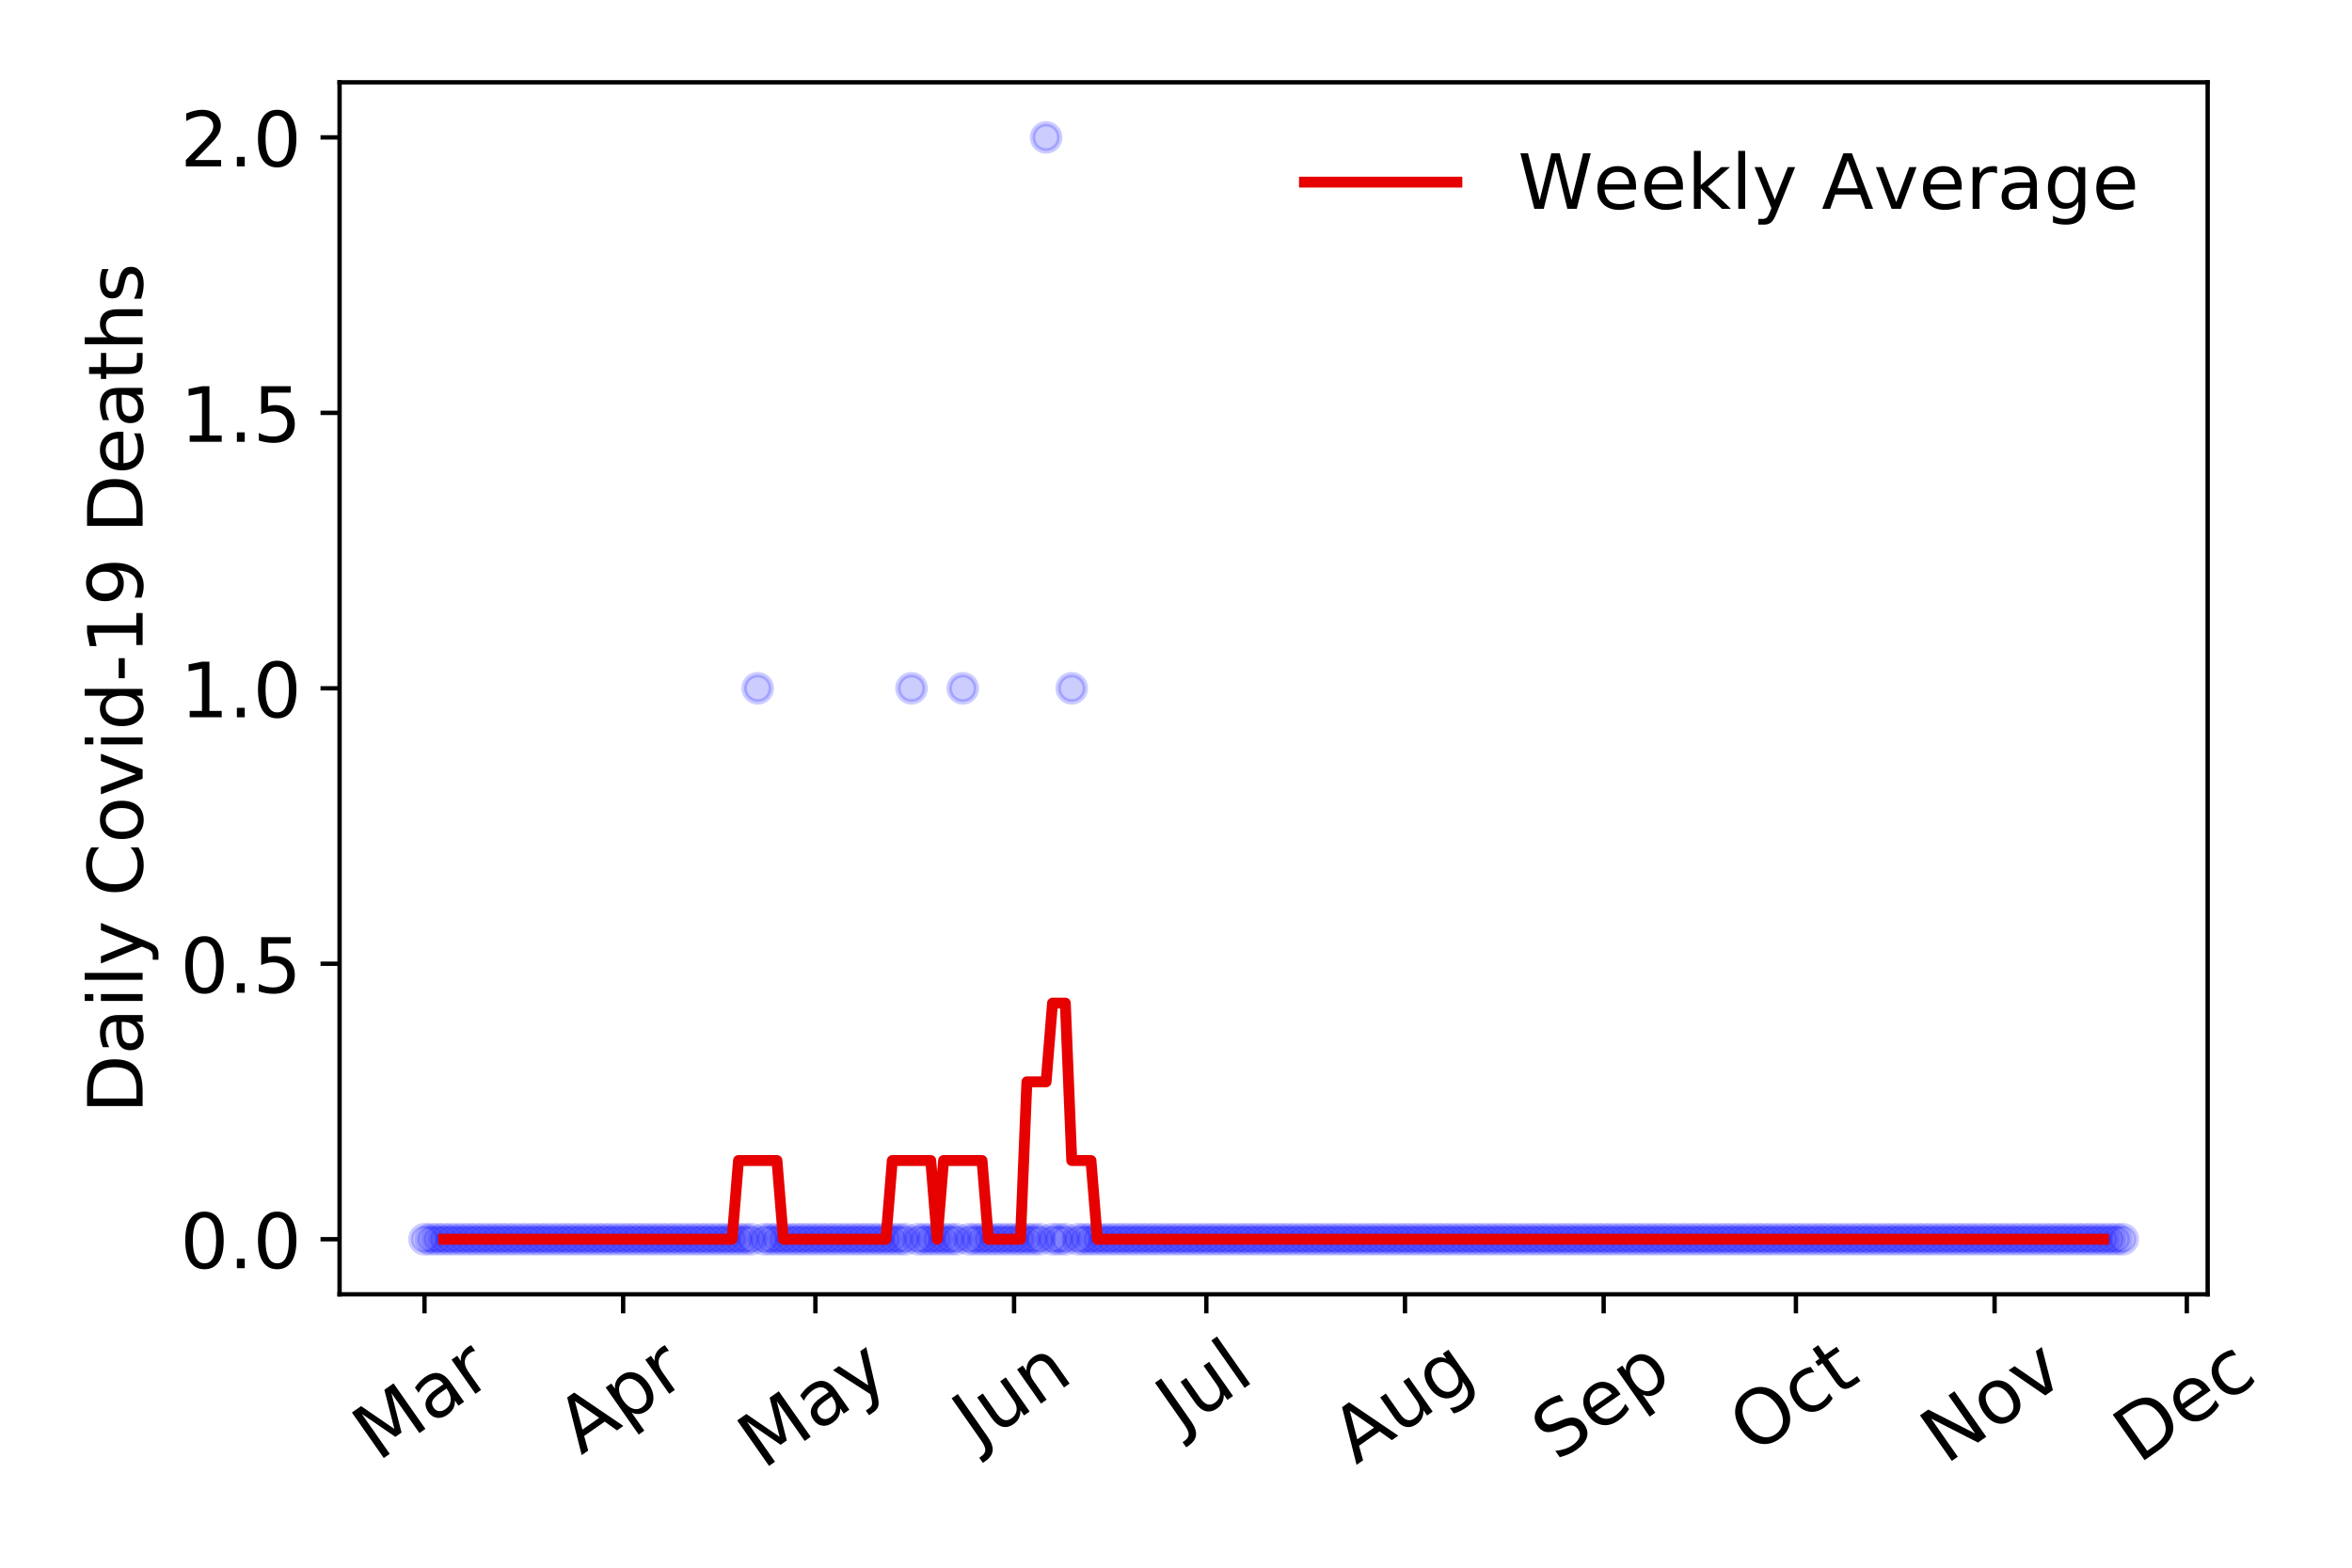 <?xml version="1.0" encoding="utf-8" standalone="no"?>
<!DOCTYPE svg PUBLIC "-//W3C//DTD SVG 1.1//EN"
  "http://www.w3.org/Graphics/SVG/1.1/DTD/svg11.dtd">
<!-- Created with matplotlib (https://matplotlib.org/) -->
<svg height="288pt" version="1.1" viewBox="0 0 432 288" width="432pt" xmlns="http://www.w3.org/2000/svg" xmlns:xlink="http://www.w3.org/1999/xlink">
 <defs>
  <style type="text/css">
*{stroke-linecap:butt;stroke-linejoin:round;}
  </style>
 </defs>
 <g id="figure_1">
  <g id="patch_1">
   <path d="M 0 288 
L 432 288 
L 432 0 
L 0 0 
z
" style="fill:#ffffff;"/>
  </g>
  <g id="axes_1">
   <g id="patch_2">
    <path d="M 62.37 237.778 
L 405.488 237.778 
L 405.488 15.12 
L 62.37 15.12 
z
" style="fill:#ffffff;"/>
   </g>
   <g id="matplotlib.axis_1">
    <g id="xtick_1">
     <g id="line2d_1">
      <defs>
       <path d="M 0 0 
L 0 3.5 
" id="m9b51f1256e" style="stroke:#000000;stroke-width:0.8;"/>
      </defs>
      <g>
       <use style="stroke:#000000;stroke-width:0.8;" x="77.966" xlink:href="#m9b51f1256e" y="237.778"/>
      </g>
     </g>
     <g id="text_1">
      <!-- Mar -->
      <defs>
       <path d="M 9.812 72.906 
L 24.516 72.906 
L 43.109 23.297 
L 61.812 72.906 
L 76.516 72.906 
L 76.516 0 
L 66.891 0 
L 66.891 64.016 
L 48.094 14.016 
L 38.188 14.016 
L 19.391 64.016 
L 19.391 0 
L 9.812 0 
z
" id="DejaVuSans-77"/>
       <path d="M 34.281 27.484 
Q 23.391 27.484 19.188 25 
Q 14.984 22.516 14.984 16.5 
Q 14.984 11.719 18.141 8.906 
Q 21.297 6.109 26.703 6.109 
Q 34.188 6.109 38.703 11.406 
Q 43.219 16.703 43.219 25.484 
L 43.219 27.484 
z
M 52.203 31.203 
L 52.203 0 
L 43.219 0 
L 43.219 8.297 
Q 40.141 3.328 35.547 0.953 
Q 30.953 -1.422 24.312 -1.422 
Q 15.922 -1.422 10.953 3.297 
Q 6 8.016 6 15.922 
Q 6 25.141 12.172 29.828 
Q 18.359 34.516 30.609 34.516 
L 43.219 34.516 
L 43.219 35.406 
Q 43.219 41.609 39.141 45 
Q 35.062 48.391 27.688 48.391 
Q 23 48.391 18.547 47.266 
Q 14.109 46.141 10.016 43.891 
L 10.016 52.203 
Q 14.938 54.109 19.578 55.047 
Q 24.219 56 28.609 56 
Q 40.484 56 46.344 49.844 
Q 52.203 43.703 52.203 31.203 
z
" id="DejaVuSans-97"/>
       <path d="M 41.109 46.297 
Q 39.594 47.172 37.812 47.578 
Q 36.031 48 33.891 48 
Q 26.266 48 22.188 43.047 
Q 18.109 38.094 18.109 28.812 
L 18.109 0 
L 9.078 0 
L 9.078 54.688 
L 18.109 54.688 
L 18.109 46.188 
Q 20.953 51.172 25.484 53.578 
Q 30.031 56 36.531 56 
Q 37.453 56 38.578 55.875 
Q 39.703 55.766 41.062 55.516 
z
" id="DejaVuSans-114"/>
      </defs>
      <g transform="translate(69.364 268.643)rotate(-35)scale(0.14 -0.14)">
       <use xlink:href="#DejaVuSans-77"/>
       <use x="86.279" xlink:href="#DejaVuSans-97"/>
       <use x="147.559" xlink:href="#DejaVuSans-114"/>
      </g>
     </g>
    </g>
    <g id="xtick_2">
     <g id="line2d_2">
      <g>
       <use style="stroke:#000000;stroke-width:0.8;" x="114.456" xlink:href="#m9b51f1256e" y="237.778"/>
      </g>
     </g>
     <g id="text_2">
      <!-- Apr -->
      <defs>
       <path d="M 34.188 63.188 
L 20.797 26.906 
L 47.609 26.906 
z
M 28.609 72.906 
L 39.797 72.906 
L 67.578 0 
L 57.328 0 
L 50.688 18.703 
L 17.828 18.703 
L 11.188 0 
L 0.781 0 
z
" id="DejaVuSans-65"/>
       <path d="M 18.109 8.203 
L 18.109 -20.797 
L 9.078 -20.797 
L 9.078 54.688 
L 18.109 54.688 
L 18.109 46.391 
Q 20.953 51.266 25.266 53.625 
Q 29.594 56 35.594 56 
Q 45.562 56 51.781 48.094 
Q 58.016 40.188 58.016 27.297 
Q 58.016 14.406 51.781 6.484 
Q 45.562 -1.422 35.594 -1.422 
Q 29.594 -1.422 25.266 0.953 
Q 20.953 3.328 18.109 8.203 
z
M 48.688 27.297 
Q 48.688 37.203 44.609 42.844 
Q 40.531 48.484 33.406 48.484 
Q 26.266 48.484 22.188 42.844 
Q 18.109 37.203 18.109 27.297 
Q 18.109 17.391 22.188 11.75 
Q 26.266 6.109 33.406 6.109 
Q 40.531 6.109 44.609 11.75 
Q 48.688 17.391 48.688 27.297 
z
" id="DejaVuSans-112"/>
      </defs>
      <g transform="translate(106.752 267.384)rotate(-35)scale(0.14 -0.14)">
       <use xlink:href="#DejaVuSans-65"/>
       <use x="68.408" xlink:href="#DejaVuSans-112"/>
       <use x="131.885" xlink:href="#DejaVuSans-114"/>
      </g>
     </g>
    </g>
    <g id="xtick_3">
     <g id="line2d_3">
      <g>
       <use style="stroke:#000000;stroke-width:0.8;" x="149.768" xlink:href="#m9b51f1256e" y="237.778"/>
      </g>
     </g>
     <g id="text_3">
      <!-- May -->
      <defs>
       <path d="M 32.172 -5.078 
Q 28.375 -14.844 24.75 -17.812 
Q 21.141 -20.797 15.094 -20.797 
L 7.906 -20.797 
L 7.906 -13.281 
L 13.188 -13.281 
Q 16.891 -13.281 18.938 -11.516 
Q 21 -9.766 23.484 -3.219 
L 25.094 0.875 
L 2.984 54.688 
L 12.5 54.688 
L 29.594 11.922 
L 46.688 54.688 
L 56.203 54.688 
z
" id="DejaVuSans-121"/>
      </defs>
      <g transform="translate(140.129 270.094)rotate(-35)scale(0.14 -0.14)">
       <use xlink:href="#DejaVuSans-77"/>
       <use x="86.279" xlink:href="#DejaVuSans-97"/>
       <use x="147.559" xlink:href="#DejaVuSans-121"/>
      </g>
     </g>
    </g>
    <g id="xtick_4">
     <g id="line2d_4">
      <g>
       <use style="stroke:#000000;stroke-width:0.8;" x="186.257" xlink:href="#m9b51f1256e" y="237.778"/>
      </g>
     </g>
     <g id="text_4">
      <!-- Jun -->
      <defs>
       <path d="M 9.812 72.906 
L 19.672 72.906 
L 19.672 5.078 
Q 19.672 -8.109 14.672 -14.062 
Q 9.672 -20.016 -1.422 -20.016 
L -5.172 -20.016 
L -5.172 -11.719 
L -2.094 -11.719 
Q 4.438 -11.719 7.125 -8.047 
Q 9.812 -4.391 9.812 5.078 
z
" id="DejaVuSans-74"/>
       <path d="M 8.5 21.578 
L 8.5 54.688 
L 17.484 54.688 
L 17.484 21.922 
Q 17.484 14.156 20.5 10.266 
Q 23.531 6.391 29.594 6.391 
Q 36.859 6.391 41.078 11.031 
Q 45.312 15.672 45.312 23.688 
L 45.312 54.688 
L 54.297 54.688 
L 54.297 0 
L 45.312 0 
L 45.312 8.406 
Q 42.047 3.422 37.719 1 
Q 33.406 -1.422 27.688 -1.422 
Q 18.266 -1.422 13.375 4.438 
Q 8.5 10.297 8.5 21.578 
z
M 31.109 56 
z
" id="DejaVuSans-117"/>
       <path d="M 54.891 33.016 
L 54.891 0 
L 45.906 0 
L 45.906 32.719 
Q 45.906 40.484 42.875 44.328 
Q 39.844 48.188 33.797 48.188 
Q 26.516 48.188 22.312 43.547 
Q 18.109 38.922 18.109 30.906 
L 18.109 0 
L 9.078 0 
L 9.078 54.688 
L 18.109 54.688 
L 18.109 46.188 
Q 21.344 51.125 25.703 53.562 
Q 30.078 56 35.797 56 
Q 45.219 56 50.047 50.172 
Q 54.891 44.344 54.891 33.016 
z
" id="DejaVuSans-110"/>
      </defs>
      <g transform="translate(179.514 266.039)rotate(-35)scale(0.14 -0.14)">
       <use xlink:href="#DejaVuSans-74"/>
       <use x="29.492" xlink:href="#DejaVuSans-117"/>
       <use x="92.871" xlink:href="#DejaVuSans-110"/>
      </g>
     </g>
    </g>
    <g id="xtick_5">
     <g id="line2d_5">
      <g>
       <use style="stroke:#000000;stroke-width:0.8;" x="221.57" xlink:href="#m9b51f1256e" y="237.778"/>
      </g>
     </g>
     <g id="text_5">
      <!-- Jul -->
      <defs>
       <path d="M 9.422 75.984 
L 18.406 75.984 
L 18.406 0 
L 9.422 0 
z
" id="DejaVuSans-108"/>
      </defs>
      <g transform="translate(216.867 263.181)rotate(-35)scale(0.14 -0.14)">
       <use xlink:href="#DejaVuSans-74"/>
       <use x="29.492" xlink:href="#DejaVuSans-117"/>
       <use x="92.871" xlink:href="#DejaVuSans-108"/>
      </g>
     </g>
    </g>
    <g id="xtick_6">
     <g id="line2d_6">
      <g>
       <use style="stroke:#000000;stroke-width:0.8;" x="258.059" xlink:href="#m9b51f1256e" y="237.778"/>
      </g>
     </g>
     <g id="text_6">
      <!-- Aug -->
      <defs>
       <path d="M 45.406 27.984 
Q 45.406 37.75 41.375 43.109 
Q 37.359 48.484 30.078 48.484 
Q 22.859 48.484 18.828 43.109 
Q 14.797 37.75 14.797 27.984 
Q 14.797 18.266 18.828 12.891 
Q 22.859 7.516 30.078 7.516 
Q 37.359 7.516 41.375 12.891 
Q 45.406 18.266 45.406 27.984 
z
M 54.391 6.781 
Q 54.391 -7.172 48.188 -13.984 
Q 42 -20.797 29.203 -20.797 
Q 24.469 -20.797 20.266 -20.094 
Q 16.062 -19.391 12.109 -17.922 
L 12.109 -9.188 
Q 16.062 -11.328 19.922 -12.344 
Q 23.781 -13.375 27.781 -13.375 
Q 36.625 -13.375 41.016 -8.766 
Q 45.406 -4.156 45.406 5.172 
L 45.406 9.625 
Q 42.625 4.781 38.281 2.391 
Q 33.938 0 27.875 0 
Q 17.828 0 11.672 7.656 
Q 5.516 15.328 5.516 27.984 
Q 5.516 40.672 11.672 48.328 
Q 17.828 56 27.875 56 
Q 33.938 56 38.281 53.609 
Q 42.625 51.219 45.406 46.391 
L 45.406 54.688 
L 54.391 54.688 
z
" id="DejaVuSans-103"/>
      </defs>
      <g transform="translate(249.078 269.172)rotate(-35)scale(0.14 -0.14)">
       <use xlink:href="#DejaVuSans-65"/>
       <use x="68.408" xlink:href="#DejaVuSans-117"/>
       <use x="131.787" xlink:href="#DejaVuSans-103"/>
      </g>
     </g>
    </g>
    <g id="xtick_7">
     <g id="line2d_7">
      <g>
       <use style="stroke:#000000;stroke-width:0.8;" x="294.548" xlink:href="#m9b51f1256e" y="237.778"/>
      </g>
     </g>
     <g id="text_7">
      <!-- Sep -->
      <defs>
       <path d="M 53.516 70.516 
L 53.516 60.891 
Q 47.906 63.578 42.922 64.891 
Q 37.938 66.219 33.297 66.219 
Q 25.25 66.219 20.875 63.094 
Q 16.5 59.969 16.5 54.203 
Q 16.5 49.359 19.406 46.891 
Q 22.312 44.438 30.422 42.922 
L 36.375 41.703 
Q 47.406 39.594 52.656 34.297 
Q 57.906 29 57.906 20.125 
Q 57.906 9.516 50.797 4.047 
Q 43.703 -1.422 29.984 -1.422 
Q 24.812 -1.422 18.969 -0.25 
Q 13.141 0.922 6.891 3.219 
L 6.891 13.375 
Q 12.891 10.016 18.656 8.297 
Q 24.422 6.594 29.984 6.594 
Q 38.422 6.594 43.016 9.906 
Q 47.609 13.234 47.609 19.391 
Q 47.609 24.75 44.312 27.781 
Q 41.016 30.812 33.5 32.328 
L 27.484 33.5 
Q 16.453 35.688 11.516 40.375 
Q 6.594 45.062 6.594 53.422 
Q 6.594 63.094 13.406 68.656 
Q 20.219 74.219 32.172 74.219 
Q 37.312 74.219 42.625 73.281 
Q 47.953 72.359 53.516 70.516 
z
" id="DejaVuSans-83"/>
       <path d="M 56.203 29.594 
L 56.203 25.203 
L 14.891 25.203 
Q 15.484 15.922 20.484 11.062 
Q 25.484 6.203 34.422 6.203 
Q 39.594 6.203 44.453 7.469 
Q 49.312 8.734 54.109 11.281 
L 54.109 2.781 
Q 49.266 0.734 44.188 -0.344 
Q 39.109 -1.422 33.891 -1.422 
Q 20.797 -1.422 13.156 6.188 
Q 5.516 13.812 5.516 26.812 
Q 5.516 40.234 12.766 48.109 
Q 20.016 56 32.328 56 
Q 43.359 56 49.781 48.891 
Q 56.203 41.797 56.203 29.594 
z
M 47.219 32.234 
Q 47.125 39.594 43.094 43.984 
Q 39.062 48.391 32.422 48.391 
Q 24.906 48.391 20.391 44.141 
Q 15.875 39.891 15.188 32.172 
z
" id="DejaVuSans-101"/>
      </defs>
      <g transform="translate(285.956 268.629)rotate(-35)scale(0.14 -0.14)">
       <use xlink:href="#DejaVuSans-83"/>
       <use x="63.477" xlink:href="#DejaVuSans-101"/>
       <use x="125" xlink:href="#DejaVuSans-112"/>
      </g>
     </g>
    </g>
    <g id="xtick_8">
     <g id="line2d_8">
      <g>
       <use style="stroke:#000000;stroke-width:0.8;" x="329.861" xlink:href="#m9b51f1256e" y="237.778"/>
      </g>
     </g>
     <g id="text_8">
      <!-- Oct -->
      <defs>
       <path d="M 39.406 66.219 
Q 28.656 66.219 22.328 58.203 
Q 16.016 50.203 16.016 36.375 
Q 16.016 22.609 22.328 14.594 
Q 28.656 6.594 39.406 6.594 
Q 50.141 6.594 56.422 14.594 
Q 62.703 22.609 62.703 36.375 
Q 62.703 50.203 56.422 58.203 
Q 50.141 66.219 39.406 66.219 
z
M 39.406 74.219 
Q 54.734 74.219 63.906 63.938 
Q 73.094 53.656 73.094 36.375 
Q 73.094 19.141 63.906 8.859 
Q 54.734 -1.422 39.406 -1.422 
Q 24.031 -1.422 14.812 8.828 
Q 5.609 19.094 5.609 36.375 
Q 5.609 53.656 14.812 63.938 
Q 24.031 74.219 39.406 74.219 
z
" id="DejaVuSans-79"/>
       <path d="M 48.781 52.594 
L 48.781 44.188 
Q 44.969 46.297 41.141 47.344 
Q 37.312 48.391 33.406 48.391 
Q 24.656 48.391 19.812 42.844 
Q 14.984 37.312 14.984 27.297 
Q 14.984 17.281 19.812 11.734 
Q 24.656 6.203 33.406 6.203 
Q 37.312 6.203 41.141 7.25 
Q 44.969 8.297 48.781 10.406 
L 48.781 2.094 
Q 45.016 0.344 40.984 -0.531 
Q 36.969 -1.422 32.422 -1.422 
Q 20.062 -1.422 12.781 6.344 
Q 5.516 14.109 5.516 27.297 
Q 5.516 40.672 12.859 48.328 
Q 20.219 56 33.016 56 
Q 37.156 56 41.109 55.141 
Q 45.062 54.297 48.781 52.594 
z
" id="DejaVuSans-99"/>
       <path d="M 18.312 70.219 
L 18.312 54.688 
L 36.812 54.688 
L 36.812 47.703 
L 18.312 47.703 
L 18.312 18.016 
Q 18.312 11.328 20.141 9.422 
Q 21.969 7.516 27.594 7.516 
L 36.812 7.516 
L 36.812 0 
L 27.594 0 
Q 17.188 0 13.234 3.875 
Q 9.281 7.766 9.281 18.016 
L 9.281 47.703 
L 2.688 47.703 
L 2.688 54.688 
L 9.281 54.688 
L 9.281 70.219 
z
" id="DejaVuSans-116"/>
      </defs>
      <g transform="translate(322.162 267.377)rotate(-35)scale(0.14 -0.14)">
       <use xlink:href="#DejaVuSans-79"/>
       <use x="78.711" xlink:href="#DejaVuSans-99"/>
       <use x="133.691" xlink:href="#DejaVuSans-116"/>
      </g>
     </g>
    </g>
    <g id="xtick_9">
     <g id="line2d_9">
      <g>
       <use style="stroke:#000000;stroke-width:0.8;" x="366.35" xlink:href="#m9b51f1256e" y="237.778"/>
      </g>
     </g>
     <g id="text_9">
      <!-- Nov -->
      <defs>
       <path d="M 9.812 72.906 
L 23.094 72.906 
L 55.422 11.922 
L 55.422 72.906 
L 64.984 72.906 
L 64.984 0 
L 51.703 0 
L 19.391 60.984 
L 19.391 0 
L 9.812 0 
z
" id="DejaVuSans-78"/>
       <path d="M 30.609 48.391 
Q 23.391 48.391 19.188 42.75 
Q 14.984 37.109 14.984 27.297 
Q 14.984 17.484 19.156 11.844 
Q 23.344 6.203 30.609 6.203 
Q 37.797 6.203 41.984 11.859 
Q 46.188 17.531 46.188 27.297 
Q 46.188 37.016 41.984 42.703 
Q 37.797 48.391 30.609 48.391 
z
M 30.609 56 
Q 42.328 56 49.016 48.375 
Q 55.719 40.766 55.719 27.297 
Q 55.719 13.875 49.016 6.219 
Q 42.328 -1.422 30.609 -1.422 
Q 18.844 -1.422 12.172 6.219 
Q 5.516 13.875 5.516 27.297 
Q 5.516 40.766 12.172 48.375 
Q 18.844 56 30.609 56 
z
" id="DejaVuSans-111"/>
       <path d="M 2.984 54.688 
L 12.5 54.688 
L 29.594 8.797 
L 46.688 54.688 
L 56.203 54.688 
L 35.688 0 
L 23.484 0 
z
" id="DejaVuSans-118"/>
      </defs>
      <g transform="translate(357.374 269.166)rotate(-35)scale(0.14 -0.14)">
       <use xlink:href="#DejaVuSans-78"/>
       <use x="74.805" xlink:href="#DejaVuSans-111"/>
       <use x="135.986" xlink:href="#DejaVuSans-118"/>
      </g>
     </g>
    </g>
    <g id="xtick_10">
     <g id="line2d_10">
      <g>
       <use style="stroke:#000000;stroke-width:0.8;" x="401.662" xlink:href="#m9b51f1256e" y="237.778"/>
      </g>
     </g>
     <g id="text_10">
      <!-- Dec -->
      <defs>
       <path d="M 19.672 64.797 
L 19.672 8.109 
L 31.594 8.109 
Q 46.688 8.109 53.688 14.938 
Q 60.688 21.781 60.688 36.531 
Q 60.688 51.172 53.688 57.984 
Q 46.688 64.797 31.594 64.797 
z
M 9.812 72.906 
L 30.078 72.906 
Q 51.266 72.906 61.172 64.094 
Q 71.094 55.281 71.094 36.531 
Q 71.094 17.672 61.125 8.828 
Q 51.172 0 30.078 0 
L 9.812 0 
z
" id="DejaVuSans-68"/>
      </defs>
      <g transform="translate(392.782 269.032)rotate(-35)scale(0.14 -0.14)">
       <use xlink:href="#DejaVuSans-68"/>
       <use x="77.002" xlink:href="#DejaVuSans-101"/>
       <use x="138.525" xlink:href="#DejaVuSans-99"/>
      </g>
     </g>
    </g>
   </g>
   <g id="matplotlib.axis_2">
    <g id="ytick_1">
     <g id="line2d_11">
      <defs>
       <path d="M 0 0 
L -3.5 0 
" id="m330e7b2718" style="stroke:#000000;stroke-width:0.8;"/>
      </defs>
      <g>
       <use style="stroke:#000000;stroke-width:0.8;" x="62.37" xlink:href="#m330e7b2718" y="227.657"/>
      </g>
     </g>
     <g id="text_11">
      <!-- 0.0 -->
      <defs>
       <path d="M 31.781 66.406 
Q 24.172 66.406 20.328 58.906 
Q 16.5 51.422 16.5 36.375 
Q 16.5 21.391 20.328 13.891 
Q 24.172 6.391 31.781 6.391 
Q 39.453 6.391 43.281 13.891 
Q 47.125 21.391 47.125 36.375 
Q 47.125 51.422 43.281 58.906 
Q 39.453 66.406 31.781 66.406 
z
M 31.781 74.219 
Q 44.047 74.219 50.516 64.516 
Q 56.984 54.828 56.984 36.375 
Q 56.984 17.969 50.516 8.266 
Q 44.047 -1.422 31.781 -1.422 
Q 19.531 -1.422 13.062 8.266 
Q 6.594 17.969 6.594 36.375 
Q 6.594 54.828 13.062 64.516 
Q 19.531 74.219 31.781 74.219 
z
" id="DejaVuSans-48"/>
       <path d="M 10.688 12.406 
L 21 12.406 
L 21 0 
L 10.688 0 
z
" id="DejaVuSans-46"/>
      </defs>
      <g transform="translate(33.106 232.976)scale(0.14 -0.14)">
       <use xlink:href="#DejaVuSans-48"/>
       <use x="63.623" xlink:href="#DejaVuSans-46"/>
       <use x="95.41" xlink:href="#DejaVuSans-48"/>
      </g>
     </g>
    </g>
    <g id="ytick_2">
     <g id="line2d_12">
      <g>
       <use style="stroke:#000000;stroke-width:0.8;" x="62.37" xlink:href="#m330e7b2718" y="177.053"/>
      </g>
     </g>
     <g id="text_12">
      <!-- 0.5 -->
      <defs>
       <path d="M 10.797 72.906 
L 49.516 72.906 
L 49.516 64.594 
L 19.828 64.594 
L 19.828 46.734 
Q 21.969 47.469 24.109 47.828 
Q 26.266 48.188 28.422 48.188 
Q 40.625 48.188 47.75 41.5 
Q 54.891 34.812 54.891 23.391 
Q 54.891 11.625 47.562 5.094 
Q 40.234 -1.422 26.906 -1.422 
Q 22.312 -1.422 17.547 -0.641 
Q 12.797 0.141 7.719 1.703 
L 7.719 11.625 
Q 12.109 9.234 16.797 8.062 
Q 21.484 6.891 26.703 6.891 
Q 35.156 6.891 40.078 11.328 
Q 45.016 15.766 45.016 23.391 
Q 45.016 31 40.078 35.438 
Q 35.156 39.891 26.703 39.891 
Q 22.75 39.891 18.812 39.016 
Q 14.891 38.141 10.797 36.281 
z
" id="DejaVuSans-53"/>
      </defs>
      <g transform="translate(33.106 182.372)scale(0.14 -0.14)">
       <use xlink:href="#DejaVuSans-48"/>
       <use x="63.623" xlink:href="#DejaVuSans-46"/>
       <use x="95.41" xlink:href="#DejaVuSans-53"/>
      </g>
     </g>
    </g>
    <g id="ytick_3">
     <g id="line2d_13">
      <g>
       <use style="stroke:#000000;stroke-width:0.8;" x="62.37" xlink:href="#m330e7b2718" y="126.449"/>
      </g>
     </g>
     <g id="text_13">
      <!-- 1.0 -->
      <defs>
       <path d="M 12.406 8.297 
L 28.516 8.297 
L 28.516 63.922 
L 10.984 60.406 
L 10.984 69.391 
L 28.422 72.906 
L 38.281 72.906 
L 38.281 8.297 
L 54.391 8.297 
L 54.391 0 
L 12.406 0 
z
" id="DejaVuSans-49"/>
      </defs>
      <g transform="translate(33.106 131.768)scale(0.14 -0.14)">
       <use xlink:href="#DejaVuSans-49"/>
       <use x="63.623" xlink:href="#DejaVuSans-46"/>
       <use x="95.41" xlink:href="#DejaVuSans-48"/>
      </g>
     </g>
    </g>
    <g id="ytick_4">
     <g id="line2d_14">
      <g>
       <use style="stroke:#000000;stroke-width:0.8;" x="62.37" xlink:href="#m330e7b2718" y="75.845"/>
      </g>
     </g>
     <g id="text_14">
      <!-- 1.5 -->
      <g transform="translate(33.106 81.164)scale(0.14 -0.14)">
       <use xlink:href="#DejaVuSans-49"/>
       <use x="63.623" xlink:href="#DejaVuSans-46"/>
       <use x="95.41" xlink:href="#DejaVuSans-53"/>
      </g>
     </g>
    </g>
    <g id="ytick_5">
     <g id="line2d_15">
      <g>
       <use style="stroke:#000000;stroke-width:0.8;" x="62.37" xlink:href="#m330e7b2718" y="25.241"/>
      </g>
     </g>
     <g id="text_15">
      <!-- 2.0 -->
      <defs>
       <path d="M 19.188 8.297 
L 53.609 8.297 
L 53.609 0 
L 7.328 0 
L 7.328 8.297 
Q 12.938 14.109 22.625 23.891 
Q 32.328 33.688 34.812 36.531 
Q 39.547 41.844 41.422 45.531 
Q 43.312 49.219 43.312 52.781 
Q 43.312 58.594 39.234 62.25 
Q 35.156 65.922 28.609 65.922 
Q 23.969 65.922 18.812 64.312 
Q 13.672 62.703 7.812 59.422 
L 7.812 69.391 
Q 13.766 71.781 18.938 73 
Q 24.125 74.219 28.422 74.219 
Q 39.75 74.219 46.484 68.547 
Q 53.219 62.891 53.219 53.422 
Q 53.219 48.922 51.531 44.891 
Q 49.859 40.875 45.406 35.406 
Q 44.188 33.984 37.641 27.219 
Q 31.109 20.453 19.188 8.297 
z
" id="DejaVuSans-50"/>
      </defs>
      <g transform="translate(33.106 30.56)scale(0.14 -0.14)">
       <use xlink:href="#DejaVuSans-50"/>
       <use x="63.623" xlink:href="#DejaVuSans-46"/>
       <use x="95.41" xlink:href="#DejaVuSans-48"/>
      </g>
     </g>
    </g>
    <g id="text_16">
     <!-- Daily Covid-19 Deaths -->
     <defs>
      <path d="M 9.422 54.688 
L 18.406 54.688 
L 18.406 0 
L 9.422 0 
z
M 9.422 75.984 
L 18.406 75.984 
L 18.406 64.594 
L 9.422 64.594 
z
" id="DejaVuSans-105"/>
      <path id="DejaVuSans-32"/>
      <path d="M 64.406 67.281 
L 64.406 56.891 
Q 59.422 61.531 53.781 63.812 
Q 48.141 66.109 41.797 66.109 
Q 29.297 66.109 22.656 58.469 
Q 16.016 50.828 16.016 36.375 
Q 16.016 21.969 22.656 14.328 
Q 29.297 6.688 41.797 6.688 
Q 48.141 6.688 53.781 8.984 
Q 59.422 11.281 64.406 15.922 
L 64.406 5.609 
Q 59.234 2.094 53.438 0.328 
Q 47.656 -1.422 41.219 -1.422 
Q 24.656 -1.422 15.125 8.703 
Q 5.609 18.844 5.609 36.375 
Q 5.609 53.953 15.125 64.078 
Q 24.656 74.219 41.219 74.219 
Q 47.75 74.219 53.531 72.484 
Q 59.328 70.75 64.406 67.281 
z
" id="DejaVuSans-67"/>
      <path d="M 45.406 46.391 
L 45.406 75.984 
L 54.391 75.984 
L 54.391 0 
L 45.406 0 
L 45.406 8.203 
Q 42.578 3.328 38.25 0.953 
Q 33.938 -1.422 27.875 -1.422 
Q 17.969 -1.422 11.734 6.484 
Q 5.516 14.406 5.516 27.297 
Q 5.516 40.188 11.734 48.094 
Q 17.969 56 27.875 56 
Q 33.938 56 38.25 53.625 
Q 42.578 51.266 45.406 46.391 
z
M 14.797 27.297 
Q 14.797 17.391 18.875 11.75 
Q 22.953 6.109 30.078 6.109 
Q 37.203 6.109 41.297 11.75 
Q 45.406 17.391 45.406 27.297 
Q 45.406 37.203 41.297 42.844 
Q 37.203 48.484 30.078 48.484 
Q 22.953 48.484 18.875 42.844 
Q 14.797 37.203 14.797 27.297 
z
" id="DejaVuSans-100"/>
      <path d="M 4.891 31.391 
L 31.203 31.391 
L 31.203 23.391 
L 4.891 23.391 
z
" id="DejaVuSans-45"/>
      <path d="M 10.984 1.516 
L 10.984 10.5 
Q 14.703 8.734 18.5 7.812 
Q 22.312 6.891 25.984 6.891 
Q 35.75 6.891 40.891 13.453 
Q 46.047 20.016 46.781 33.406 
Q 43.953 29.203 39.594 26.953 
Q 35.25 24.703 29.984 24.703 
Q 19.047 24.703 12.672 31.312 
Q 6.297 37.938 6.297 49.422 
Q 6.297 60.641 12.938 67.422 
Q 19.578 74.219 30.609 74.219 
Q 43.266 74.219 49.922 64.516 
Q 56.594 54.828 56.594 36.375 
Q 56.594 19.141 48.406 8.859 
Q 40.234 -1.422 26.422 -1.422 
Q 22.703 -1.422 18.891 -0.688 
Q 15.094 0.047 10.984 1.516 
z
M 30.609 32.422 
Q 37.25 32.422 41.125 36.953 
Q 45.016 41.5 45.016 49.422 
Q 45.016 57.281 41.125 61.844 
Q 37.25 66.406 30.609 66.406 
Q 23.969 66.406 20.094 61.844 
Q 16.219 57.281 16.219 49.422 
Q 16.219 41.5 20.094 36.953 
Q 23.969 32.422 30.609 32.422 
z
" id="DejaVuSans-57"/>
      <path d="M 54.891 33.016 
L 54.891 0 
L 45.906 0 
L 45.906 32.719 
Q 45.906 40.484 42.875 44.328 
Q 39.844 48.188 33.797 48.188 
Q 26.516 48.188 22.312 43.547 
Q 18.109 38.922 18.109 30.906 
L 18.109 0 
L 9.078 0 
L 9.078 75.984 
L 18.109 75.984 
L 18.109 46.188 
Q 21.344 51.125 25.703 53.562 
Q 30.078 56 35.797 56 
Q 45.219 56 50.047 50.172 
Q 54.891 44.344 54.891 33.016 
z
" id="DejaVuSans-104"/>
      <path d="M 44.281 53.078 
L 44.281 44.578 
Q 40.484 46.531 36.375 47.5 
Q 32.281 48.484 27.875 48.484 
Q 21.188 48.484 17.844 46.438 
Q 14.5 44.391 14.5 40.281 
Q 14.5 37.156 16.891 35.375 
Q 19.281 33.594 26.516 31.984 
L 29.594 31.297 
Q 39.156 29.25 43.188 25.516 
Q 47.219 21.781 47.219 15.094 
Q 47.219 7.469 41.188 3.016 
Q 35.156 -1.422 24.609 -1.422 
Q 20.219 -1.422 15.453 -0.562 
Q 10.688 0.297 5.422 2 
L 5.422 11.281 
Q 10.406 8.688 15.234 7.391 
Q 20.062 6.109 24.812 6.109 
Q 31.156 6.109 34.562 8.281 
Q 37.984 10.453 37.984 14.406 
Q 37.984 18.062 35.516 20.016 
Q 33.062 21.969 24.703 23.781 
L 21.578 24.516 
Q 13.234 26.266 9.516 29.906 
Q 5.812 33.547 5.812 39.891 
Q 5.812 47.609 11.281 51.797 
Q 16.75 56 26.812 56 
Q 31.781 56 36.172 55.266 
Q 40.578 54.547 44.281 53.078 
z
" id="DejaVuSans-115"/>
     </defs>
     <g transform="translate(26.194 204.56)rotate(-90)scale(0.14 -0.14)">
      <use xlink:href="#DejaVuSans-68"/>
      <use x="77.002" xlink:href="#DejaVuSans-97"/>
      <use x="138.281" xlink:href="#DejaVuSans-105"/>
      <use x="166.064" xlink:href="#DejaVuSans-108"/>
      <use x="193.848" xlink:href="#DejaVuSans-121"/>
      <use x="253.027" xlink:href="#DejaVuSans-32"/>
      <use x="284.814" xlink:href="#DejaVuSans-67"/>
      <use x="354.639" xlink:href="#DejaVuSans-111"/>
      <use x="415.82" xlink:href="#DejaVuSans-118"/>
      <use x="475" xlink:href="#DejaVuSans-105"/>
      <use x="502.783" xlink:href="#DejaVuSans-100"/>
      <use x="566.26" xlink:href="#DejaVuSans-45"/>
      <use x="602.344" xlink:href="#DejaVuSans-49"/>
      <use x="665.967" xlink:href="#DejaVuSans-57"/>
      <use x="729.59" xlink:href="#DejaVuSans-32"/>
      <use x="761.377" xlink:href="#DejaVuSans-68"/>
      <use x="838.379" xlink:href="#DejaVuSans-101"/>
      <use x="899.902" xlink:href="#DejaVuSans-97"/>
      <use x="961.182" xlink:href="#DejaVuSans-116"/>
      <use x="1000.391" xlink:href="#DejaVuSans-104"/>
      <use x="1063.77" xlink:href="#DejaVuSans-115"/>
     </g>
    </g>
   </g>
   <g id="line2d_16">
    <defs>
     <path d="M 0 2.5 
C 0.663 2.5 1.299 2.237 1.768 1.768 
C 2.237 1.299 2.5 0.663 2.5 0 
C 2.5 -0.663 2.237 -1.299 1.768 -1.768 
C 1.299 -2.237 0.663 -2.5 0 -2.5 
C -0.663 -2.5 -1.299 -2.237 -1.768 -1.768 
C -2.237 -1.299 -2.5 -0.663 -2.5 0 
C -2.5 0.663 -2.237 1.299 -1.768 1.768 
C -1.299 2.237 -0.663 2.5 0 2.5 
z
" id="m8d226090ea" style="stroke:#0000ff;stroke-opacity:0.2;"/>
    </defs>
    <g clip-path="url(#pa2e55585d9)">
     <use style="fill:#0000ff;fill-opacity:0.2;stroke:#0000ff;stroke-opacity:0.2;" x="77.966" xlink:href="#m8d226090ea" y="227.657"/>
     <use style="fill:#0000ff;fill-opacity:0.2;stroke:#0000ff;stroke-opacity:0.2;" x="79.143" xlink:href="#m8d226090ea" y="227.657"/>
     <use style="fill:#0000ff;fill-opacity:0.2;stroke:#0000ff;stroke-opacity:0.2;" x="80.32" xlink:href="#m8d226090ea" y="227.657"/>
     <use style="fill:#0000ff;fill-opacity:0.2;stroke:#0000ff;stroke-opacity:0.2;" x="81.498" xlink:href="#m8d226090ea" y="227.657"/>
     <use style="fill:#0000ff;fill-opacity:0.2;stroke:#0000ff;stroke-opacity:0.2;" x="82.675" xlink:href="#m8d226090ea" y="227.657"/>
     <use style="fill:#0000ff;fill-opacity:0.2;stroke:#0000ff;stroke-opacity:0.2;" x="83.852" xlink:href="#m8d226090ea" y="227.657"/>
     <use style="fill:#0000ff;fill-opacity:0.2;stroke:#0000ff;stroke-opacity:0.2;" x="85.029" xlink:href="#m8d226090ea" y="227.657"/>
     <use style="fill:#0000ff;fill-opacity:0.2;stroke:#0000ff;stroke-opacity:0.2;" x="86.206" xlink:href="#m8d226090ea" y="227.657"/>
     <use style="fill:#0000ff;fill-opacity:0.2;stroke:#0000ff;stroke-opacity:0.2;" x="87.383" xlink:href="#m8d226090ea" y="227.657"/>
     <use style="fill:#0000ff;fill-opacity:0.2;stroke:#0000ff;stroke-opacity:0.2;" x="88.56" xlink:href="#m8d226090ea" y="227.657"/>
     <use style="fill:#0000ff;fill-opacity:0.2;stroke:#0000ff;stroke-opacity:0.2;" x="89.737" xlink:href="#m8d226090ea" y="227.657"/>
     <use style="fill:#0000ff;fill-opacity:0.2;stroke:#0000ff;stroke-opacity:0.2;" x="90.914" xlink:href="#m8d226090ea" y="227.657"/>
     <use style="fill:#0000ff;fill-opacity:0.2;stroke:#0000ff;stroke-opacity:0.2;" x="92.091" xlink:href="#m8d226090ea" y="227.657"/>
     <use style="fill:#0000ff;fill-opacity:0.2;stroke:#0000ff;stroke-opacity:0.2;" x="93.268" xlink:href="#m8d226090ea" y="227.657"/>
     <use style="fill:#0000ff;fill-opacity:0.2;stroke:#0000ff;stroke-opacity:0.2;" x="94.445" xlink:href="#m8d226090ea" y="227.657"/>
     <use style="fill:#0000ff;fill-opacity:0.2;stroke:#0000ff;stroke-opacity:0.2;" x="95.622" xlink:href="#m8d226090ea" y="227.657"/>
     <use style="fill:#0000ff;fill-opacity:0.2;stroke:#0000ff;stroke-opacity:0.2;" x="96.8" xlink:href="#m8d226090ea" y="227.657"/>
     <use style="fill:#0000ff;fill-opacity:0.2;stroke:#0000ff;stroke-opacity:0.2;" x="97.977" xlink:href="#m8d226090ea" y="227.657"/>
     <use style="fill:#0000ff;fill-opacity:0.2;stroke:#0000ff;stroke-opacity:0.2;" x="99.154" xlink:href="#m8d226090ea" y="227.657"/>
     <use style="fill:#0000ff;fill-opacity:0.2;stroke:#0000ff;stroke-opacity:0.2;" x="100.331" xlink:href="#m8d226090ea" y="227.657"/>
     <use style="fill:#0000ff;fill-opacity:0.2;stroke:#0000ff;stroke-opacity:0.2;" x="101.508" xlink:href="#m8d226090ea" y="227.657"/>
     <use style="fill:#0000ff;fill-opacity:0.2;stroke:#0000ff;stroke-opacity:0.2;" x="102.685" xlink:href="#m8d226090ea" y="227.657"/>
     <use style="fill:#0000ff;fill-opacity:0.2;stroke:#0000ff;stroke-opacity:0.2;" x="103.862" xlink:href="#m8d226090ea" y="227.657"/>
     <use style="fill:#0000ff;fill-opacity:0.2;stroke:#0000ff;stroke-opacity:0.2;" x="105.039" xlink:href="#m8d226090ea" y="227.657"/>
     <use style="fill:#0000ff;fill-opacity:0.2;stroke:#0000ff;stroke-opacity:0.2;" x="106.216" xlink:href="#m8d226090ea" y="227.657"/>
     <use style="fill:#0000ff;fill-opacity:0.2;stroke:#0000ff;stroke-opacity:0.2;" x="107.393" xlink:href="#m8d226090ea" y="227.657"/>
     <use style="fill:#0000ff;fill-opacity:0.2;stroke:#0000ff;stroke-opacity:0.2;" x="108.57" xlink:href="#m8d226090ea" y="227.657"/>
     <use style="fill:#0000ff;fill-opacity:0.2;stroke:#0000ff;stroke-opacity:0.2;" x="109.747" xlink:href="#m8d226090ea" y="227.657"/>
     <use style="fill:#0000ff;fill-opacity:0.2;stroke:#0000ff;stroke-opacity:0.2;" x="110.924" xlink:href="#m8d226090ea" y="227.657"/>
     <use style="fill:#0000ff;fill-opacity:0.2;stroke:#0000ff;stroke-opacity:0.2;" x="112.102" xlink:href="#m8d226090ea" y="227.657"/>
     <use style="fill:#0000ff;fill-opacity:0.2;stroke:#0000ff;stroke-opacity:0.2;" x="113.279" xlink:href="#m8d226090ea" y="227.657"/>
     <use style="fill:#0000ff;fill-opacity:0.2;stroke:#0000ff;stroke-opacity:0.2;" x="114.456" xlink:href="#m8d226090ea" y="227.657"/>
     <use style="fill:#0000ff;fill-opacity:0.2;stroke:#0000ff;stroke-opacity:0.2;" x="115.633" xlink:href="#m8d226090ea" y="227.657"/>
     <use style="fill:#0000ff;fill-opacity:0.2;stroke:#0000ff;stroke-opacity:0.2;" x="116.81" xlink:href="#m8d226090ea" y="227.657"/>
     <use style="fill:#0000ff;fill-opacity:0.2;stroke:#0000ff;stroke-opacity:0.2;" x="117.987" xlink:href="#m8d226090ea" y="227.657"/>
     <use style="fill:#0000ff;fill-opacity:0.2;stroke:#0000ff;stroke-opacity:0.2;" x="119.164" xlink:href="#m8d226090ea" y="227.657"/>
     <use style="fill:#0000ff;fill-opacity:0.2;stroke:#0000ff;stroke-opacity:0.2;" x="120.341" xlink:href="#m8d226090ea" y="227.657"/>
     <use style="fill:#0000ff;fill-opacity:0.2;stroke:#0000ff;stroke-opacity:0.2;" x="121.518" xlink:href="#m8d226090ea" y="227.657"/>
     <use style="fill:#0000ff;fill-opacity:0.2;stroke:#0000ff;stroke-opacity:0.2;" x="122.695" xlink:href="#m8d226090ea" y="227.657"/>
     <use style="fill:#0000ff;fill-opacity:0.2;stroke:#0000ff;stroke-opacity:0.2;" x="123.872" xlink:href="#m8d226090ea" y="227.657"/>
     <use style="fill:#0000ff;fill-opacity:0.2;stroke:#0000ff;stroke-opacity:0.2;" x="125.049" xlink:href="#m8d226090ea" y="227.657"/>
     <use style="fill:#0000ff;fill-opacity:0.2;stroke:#0000ff;stroke-opacity:0.2;" x="126.226" xlink:href="#m8d226090ea" y="227.657"/>
     <use style="fill:#0000ff;fill-opacity:0.2;stroke:#0000ff;stroke-opacity:0.2;" x="127.404" xlink:href="#m8d226090ea" y="227.657"/>
     <use style="fill:#0000ff;fill-opacity:0.2;stroke:#0000ff;stroke-opacity:0.2;" x="128.581" xlink:href="#m8d226090ea" y="227.657"/>
     <use style="fill:#0000ff;fill-opacity:0.2;stroke:#0000ff;stroke-opacity:0.2;" x="129.758" xlink:href="#m8d226090ea" y="227.657"/>
     <use style="fill:#0000ff;fill-opacity:0.2;stroke:#0000ff;stroke-opacity:0.2;" x="130.935" xlink:href="#m8d226090ea" y="227.657"/>
     <use style="fill:#0000ff;fill-opacity:0.2;stroke:#0000ff;stroke-opacity:0.2;" x="132.112" xlink:href="#m8d226090ea" y="227.657"/>
     <use style="fill:#0000ff;fill-opacity:0.2;stroke:#0000ff;stroke-opacity:0.2;" x="133.289" xlink:href="#m8d226090ea" y="227.657"/>
     <use style="fill:#0000ff;fill-opacity:0.2;stroke:#0000ff;stroke-opacity:0.2;" x="134.466" xlink:href="#m8d226090ea" y="227.657"/>
     <use style="fill:#0000ff;fill-opacity:0.2;stroke:#0000ff;stroke-opacity:0.2;" x="135.643" xlink:href="#m8d226090ea" y="227.657"/>
     <use style="fill:#0000ff;fill-opacity:0.2;stroke:#0000ff;stroke-opacity:0.2;" x="136.82" xlink:href="#m8d226090ea" y="227.657"/>
     <use style="fill:#0000ff;fill-opacity:0.2;stroke:#0000ff;stroke-opacity:0.2;" x="137.997" xlink:href="#m8d226090ea" y="227.657"/>
     <use style="fill:#0000ff;fill-opacity:0.2;stroke:#0000ff;stroke-opacity:0.2;" x="139.174" xlink:href="#m8d226090ea" y="126.449"/>
     <use style="fill:#0000ff;fill-opacity:0.2;stroke:#0000ff;stroke-opacity:0.2;" x="140.351" xlink:href="#m8d226090ea" y="227.657"/>
     <use style="fill:#0000ff;fill-opacity:0.2;stroke:#0000ff;stroke-opacity:0.2;" x="141.528" xlink:href="#m8d226090ea" y="227.657"/>
     <use style="fill:#0000ff;fill-opacity:0.2;stroke:#0000ff;stroke-opacity:0.2;" x="142.706" xlink:href="#m8d226090ea" y="227.657"/>
     <use style="fill:#0000ff;fill-opacity:0.2;stroke:#0000ff;stroke-opacity:0.2;" x="143.883" xlink:href="#m8d226090ea" y="227.657"/>
     <use style="fill:#0000ff;fill-opacity:0.2;stroke:#0000ff;stroke-opacity:0.2;" x="145.06" xlink:href="#m8d226090ea" y="227.657"/>
     <use style="fill:#0000ff;fill-opacity:0.2;stroke:#0000ff;stroke-opacity:0.2;" x="146.237" xlink:href="#m8d226090ea" y="227.657"/>
     <use style="fill:#0000ff;fill-opacity:0.2;stroke:#0000ff;stroke-opacity:0.2;" x="147.414" xlink:href="#m8d226090ea" y="227.657"/>
     <use style="fill:#0000ff;fill-opacity:0.2;stroke:#0000ff;stroke-opacity:0.2;" x="148.591" xlink:href="#m8d226090ea" y="227.657"/>
     <use style="fill:#0000ff;fill-opacity:0.2;stroke:#0000ff;stroke-opacity:0.2;" x="149.768" xlink:href="#m8d226090ea" y="227.657"/>
     <use style="fill:#0000ff;fill-opacity:0.2;stroke:#0000ff;stroke-opacity:0.2;" x="150.945" xlink:href="#m8d226090ea" y="227.657"/>
     <use style="fill:#0000ff;fill-opacity:0.2;stroke:#0000ff;stroke-opacity:0.2;" x="152.122" xlink:href="#m8d226090ea" y="227.657"/>
     <use style="fill:#0000ff;fill-opacity:0.2;stroke:#0000ff;stroke-opacity:0.2;" x="153.299" xlink:href="#m8d226090ea" y="227.657"/>
     <use style="fill:#0000ff;fill-opacity:0.2;stroke:#0000ff;stroke-opacity:0.2;" x="154.476" xlink:href="#m8d226090ea" y="227.657"/>
     <use style="fill:#0000ff;fill-opacity:0.2;stroke:#0000ff;stroke-opacity:0.2;" x="155.653" xlink:href="#m8d226090ea" y="227.657"/>
     <use style="fill:#0000ff;fill-opacity:0.2;stroke:#0000ff;stroke-opacity:0.2;" x="156.83" xlink:href="#m8d226090ea" y="227.657"/>
     <use style="fill:#0000ff;fill-opacity:0.2;stroke:#0000ff;stroke-opacity:0.2;" x="158.008" xlink:href="#m8d226090ea" y="227.657"/>
     <use style="fill:#0000ff;fill-opacity:0.2;stroke:#0000ff;stroke-opacity:0.2;" x="159.185" xlink:href="#m8d226090ea" y="227.657"/>
     <use style="fill:#0000ff;fill-opacity:0.2;stroke:#0000ff;stroke-opacity:0.2;" x="160.362" xlink:href="#m8d226090ea" y="227.657"/>
     <use style="fill:#0000ff;fill-opacity:0.2;stroke:#0000ff;stroke-opacity:0.2;" x="161.539" xlink:href="#m8d226090ea" y="227.657"/>
     <use style="fill:#0000ff;fill-opacity:0.2;stroke:#0000ff;stroke-opacity:0.2;" x="162.716" xlink:href="#m8d226090ea" y="227.657"/>
     <use style="fill:#0000ff;fill-opacity:0.2;stroke:#0000ff;stroke-opacity:0.2;" x="163.893" xlink:href="#m8d226090ea" y="227.657"/>
     <use style="fill:#0000ff;fill-opacity:0.2;stroke:#0000ff;stroke-opacity:0.2;" x="165.07" xlink:href="#m8d226090ea" y="227.657"/>
     <use style="fill:#0000ff;fill-opacity:0.2;stroke:#0000ff;stroke-opacity:0.2;" x="166.247" xlink:href="#m8d226090ea" y="227.657"/>
     <use style="fill:#0000ff;fill-opacity:0.2;stroke:#0000ff;stroke-opacity:0.2;" x="167.424" xlink:href="#m8d226090ea" y="126.449"/>
     <use style="fill:#0000ff;fill-opacity:0.2;stroke:#0000ff;stroke-opacity:0.2;" x="168.601" xlink:href="#m8d226090ea" y="227.657"/>
     <use style="fill:#0000ff;fill-opacity:0.2;stroke:#0000ff;stroke-opacity:0.2;" x="169.778" xlink:href="#m8d226090ea" y="227.657"/>
     <use style="fill:#0000ff;fill-opacity:0.2;stroke:#0000ff;stroke-opacity:0.2;" x="170.955" xlink:href="#m8d226090ea" y="227.657"/>
     <use style="fill:#0000ff;fill-opacity:0.2;stroke:#0000ff;stroke-opacity:0.2;" x="172.132" xlink:href="#m8d226090ea" y="227.657"/>
     <use style="fill:#0000ff;fill-opacity:0.2;stroke:#0000ff;stroke-opacity:0.2;" x="173.31" xlink:href="#m8d226090ea" y="227.657"/>
     <use style="fill:#0000ff;fill-opacity:0.2;stroke:#0000ff;stroke-opacity:0.2;" x="174.487" xlink:href="#m8d226090ea" y="227.657"/>
     <use style="fill:#0000ff;fill-opacity:0.2;stroke:#0000ff;stroke-opacity:0.2;" x="175.664" xlink:href="#m8d226090ea" y="227.657"/>
     <use style="fill:#0000ff;fill-opacity:0.2;stroke:#0000ff;stroke-opacity:0.2;" x="176.841" xlink:href="#m8d226090ea" y="126.449"/>
     <use style="fill:#0000ff;fill-opacity:0.2;stroke:#0000ff;stroke-opacity:0.2;" x="178.018" xlink:href="#m8d226090ea" y="227.657"/>
     <use style="fill:#0000ff;fill-opacity:0.2;stroke:#0000ff;stroke-opacity:0.2;" x="179.195" xlink:href="#m8d226090ea" y="227.657"/>
     <use style="fill:#0000ff;fill-opacity:0.2;stroke:#0000ff;stroke-opacity:0.2;" x="180.372" xlink:href="#m8d226090ea" y="227.657"/>
     <use style="fill:#0000ff;fill-opacity:0.2;stroke:#0000ff;stroke-opacity:0.2;" x="181.549" xlink:href="#m8d226090ea" y="227.657"/>
     <use style="fill:#0000ff;fill-opacity:0.2;stroke:#0000ff;stroke-opacity:0.2;" x="182.726" xlink:href="#m8d226090ea" y="227.657"/>
     <use style="fill:#0000ff;fill-opacity:0.2;stroke:#0000ff;stroke-opacity:0.2;" x="183.903" xlink:href="#m8d226090ea" y="227.657"/>
     <use style="fill:#0000ff;fill-opacity:0.2;stroke:#0000ff;stroke-opacity:0.2;" x="185.08" xlink:href="#m8d226090ea" y="227.657"/>
     <use style="fill:#0000ff;fill-opacity:0.2;stroke:#0000ff;stroke-opacity:0.2;" x="186.257" xlink:href="#m8d226090ea" y="227.657"/>
     <use style="fill:#0000ff;fill-opacity:0.2;stroke:#0000ff;stroke-opacity:0.2;" x="187.434" xlink:href="#m8d226090ea" y="227.657"/>
     <use style="fill:#0000ff;fill-opacity:0.2;stroke:#0000ff;stroke-opacity:0.2;" x="188.612" xlink:href="#m8d226090ea" y="227.657"/>
     <use style="fill:#0000ff;fill-opacity:0.2;stroke:#0000ff;stroke-opacity:0.2;" x="189.789" xlink:href="#m8d226090ea" y="227.657"/>
     <use style="fill:#0000ff;fill-opacity:0.2;stroke:#0000ff;stroke-opacity:0.2;" x="190.966" xlink:href="#m8d226090ea" y="227.657"/>
     <use style="fill:#0000ff;fill-opacity:0.2;stroke:#0000ff;stroke-opacity:0.2;" x="192.143" xlink:href="#m8d226090ea" y="25.241"/>
     <use style="fill:#0000ff;fill-opacity:0.2;stroke:#0000ff;stroke-opacity:0.2;" x="193.32" xlink:href="#m8d226090ea" y="227.657"/>
     <use style="fill:#0000ff;fill-opacity:0.2;stroke:#0000ff;stroke-opacity:0.2;" x="194.497" xlink:href="#m8d226090ea" y="227.657"/>
     <use style="fill:#0000ff;fill-opacity:0.2;stroke:#0000ff;stroke-opacity:0.2;" x="195.674" xlink:href="#m8d226090ea" y="227.657"/>
     <use style="fill:#0000ff;fill-opacity:0.2;stroke:#0000ff;stroke-opacity:0.2;" x="196.851" xlink:href="#m8d226090ea" y="126.449"/>
     <use style="fill:#0000ff;fill-opacity:0.2;stroke:#0000ff;stroke-opacity:0.2;" x="198.028" xlink:href="#m8d226090ea" y="227.657"/>
     <use style="fill:#0000ff;fill-opacity:0.2;stroke:#0000ff;stroke-opacity:0.2;" x="199.205" xlink:href="#m8d226090ea" y="227.657"/>
     <use style="fill:#0000ff;fill-opacity:0.2;stroke:#0000ff;stroke-opacity:0.2;" x="200.382" xlink:href="#m8d226090ea" y="227.657"/>
     <use style="fill:#0000ff;fill-opacity:0.2;stroke:#0000ff;stroke-opacity:0.2;" x="201.559" xlink:href="#m8d226090ea" y="227.657"/>
     <use style="fill:#0000ff;fill-opacity:0.2;stroke:#0000ff;stroke-opacity:0.2;" x="202.736" xlink:href="#m8d226090ea" y="227.657"/>
     <use style="fill:#0000ff;fill-opacity:0.2;stroke:#0000ff;stroke-opacity:0.2;" x="203.914" xlink:href="#m8d226090ea" y="227.657"/>
     <use style="fill:#0000ff;fill-opacity:0.2;stroke:#0000ff;stroke-opacity:0.2;" x="205.091" xlink:href="#m8d226090ea" y="227.657"/>
     <use style="fill:#0000ff;fill-opacity:0.2;stroke:#0000ff;stroke-opacity:0.2;" x="206.268" xlink:href="#m8d226090ea" y="227.657"/>
     <use style="fill:#0000ff;fill-opacity:0.2;stroke:#0000ff;stroke-opacity:0.2;" x="207.445" xlink:href="#m8d226090ea" y="227.657"/>
     <use style="fill:#0000ff;fill-opacity:0.2;stroke:#0000ff;stroke-opacity:0.2;" x="208.622" xlink:href="#m8d226090ea" y="227.657"/>
     <use style="fill:#0000ff;fill-opacity:0.2;stroke:#0000ff;stroke-opacity:0.2;" x="209.799" xlink:href="#m8d226090ea" y="227.657"/>
     <use style="fill:#0000ff;fill-opacity:0.2;stroke:#0000ff;stroke-opacity:0.2;" x="210.976" xlink:href="#m8d226090ea" y="227.657"/>
     <use style="fill:#0000ff;fill-opacity:0.2;stroke:#0000ff;stroke-opacity:0.2;" x="212.153" xlink:href="#m8d226090ea" y="227.657"/>
     <use style="fill:#0000ff;fill-opacity:0.2;stroke:#0000ff;stroke-opacity:0.2;" x="213.33" xlink:href="#m8d226090ea" y="227.657"/>
     <use style="fill:#0000ff;fill-opacity:0.2;stroke:#0000ff;stroke-opacity:0.2;" x="214.507" xlink:href="#m8d226090ea" y="227.657"/>
     <use style="fill:#0000ff;fill-opacity:0.2;stroke:#0000ff;stroke-opacity:0.2;" x="215.684" xlink:href="#m8d226090ea" y="227.657"/>
     <use style="fill:#0000ff;fill-opacity:0.2;stroke:#0000ff;stroke-opacity:0.2;" x="216.861" xlink:href="#m8d226090ea" y="227.657"/>
     <use style="fill:#0000ff;fill-opacity:0.2;stroke:#0000ff;stroke-opacity:0.2;" x="218.038" xlink:href="#m8d226090ea" y="227.657"/>
     <use style="fill:#0000ff;fill-opacity:0.2;stroke:#0000ff;stroke-opacity:0.2;" x="219.216" xlink:href="#m8d226090ea" y="227.657"/>
     <use style="fill:#0000ff;fill-opacity:0.2;stroke:#0000ff;stroke-opacity:0.2;" x="220.393" xlink:href="#m8d226090ea" y="227.657"/>
     <use style="fill:#0000ff;fill-opacity:0.2;stroke:#0000ff;stroke-opacity:0.2;" x="221.57" xlink:href="#m8d226090ea" y="227.657"/>
     <use style="fill:#0000ff;fill-opacity:0.2;stroke:#0000ff;stroke-opacity:0.2;" x="222.747" xlink:href="#m8d226090ea" y="227.657"/>
     <use style="fill:#0000ff;fill-opacity:0.2;stroke:#0000ff;stroke-opacity:0.2;" x="223.924" xlink:href="#m8d226090ea" y="227.657"/>
     <use style="fill:#0000ff;fill-opacity:0.2;stroke:#0000ff;stroke-opacity:0.2;" x="225.101" xlink:href="#m8d226090ea" y="227.657"/>
     <use style="fill:#0000ff;fill-opacity:0.2;stroke:#0000ff;stroke-opacity:0.2;" x="226.278" xlink:href="#m8d226090ea" y="227.657"/>
     <use style="fill:#0000ff;fill-opacity:0.2;stroke:#0000ff;stroke-opacity:0.2;" x="227.455" xlink:href="#m8d226090ea" y="227.657"/>
     <use style="fill:#0000ff;fill-opacity:0.2;stroke:#0000ff;stroke-opacity:0.2;" x="228.632" xlink:href="#m8d226090ea" y="227.657"/>
     <use style="fill:#0000ff;fill-opacity:0.2;stroke:#0000ff;stroke-opacity:0.2;" x="229.809" xlink:href="#m8d226090ea" y="227.657"/>
     <use style="fill:#0000ff;fill-opacity:0.2;stroke:#0000ff;stroke-opacity:0.2;" x="230.986" xlink:href="#m8d226090ea" y="227.657"/>
     <use style="fill:#0000ff;fill-opacity:0.2;stroke:#0000ff;stroke-opacity:0.2;" x="232.163" xlink:href="#m8d226090ea" y="227.657"/>
     <use style="fill:#0000ff;fill-opacity:0.2;stroke:#0000ff;stroke-opacity:0.2;" x="233.34" xlink:href="#m8d226090ea" y="227.657"/>
     <use style="fill:#0000ff;fill-opacity:0.2;stroke:#0000ff;stroke-opacity:0.2;" x="234.518" xlink:href="#m8d226090ea" y="227.657"/>
     <use style="fill:#0000ff;fill-opacity:0.2;stroke:#0000ff;stroke-opacity:0.2;" x="235.695" xlink:href="#m8d226090ea" y="227.657"/>
     <use style="fill:#0000ff;fill-opacity:0.2;stroke:#0000ff;stroke-opacity:0.2;" x="236.872" xlink:href="#m8d226090ea" y="227.657"/>
     <use style="fill:#0000ff;fill-opacity:0.2;stroke:#0000ff;stroke-opacity:0.2;" x="238.049" xlink:href="#m8d226090ea" y="227.657"/>
     <use style="fill:#0000ff;fill-opacity:0.2;stroke:#0000ff;stroke-opacity:0.2;" x="239.226" xlink:href="#m8d226090ea" y="227.657"/>
     <use style="fill:#0000ff;fill-opacity:0.2;stroke:#0000ff;stroke-opacity:0.2;" x="240.403" xlink:href="#m8d226090ea" y="227.657"/>
     <use style="fill:#0000ff;fill-opacity:0.2;stroke:#0000ff;stroke-opacity:0.2;" x="241.58" xlink:href="#m8d226090ea" y="227.657"/>
     <use style="fill:#0000ff;fill-opacity:0.2;stroke:#0000ff;stroke-opacity:0.2;" x="242.757" xlink:href="#m8d226090ea" y="227.657"/>
     <use style="fill:#0000ff;fill-opacity:0.2;stroke:#0000ff;stroke-opacity:0.2;" x="243.934" xlink:href="#m8d226090ea" y="227.657"/>
     <use style="fill:#0000ff;fill-opacity:0.2;stroke:#0000ff;stroke-opacity:0.2;" x="245.111" xlink:href="#m8d226090ea" y="227.657"/>
     <use style="fill:#0000ff;fill-opacity:0.2;stroke:#0000ff;stroke-opacity:0.2;" x="246.288" xlink:href="#m8d226090ea" y="227.657"/>
     <use style="fill:#0000ff;fill-opacity:0.2;stroke:#0000ff;stroke-opacity:0.2;" x="247.465" xlink:href="#m8d226090ea" y="227.657"/>
     <use style="fill:#0000ff;fill-opacity:0.2;stroke:#0000ff;stroke-opacity:0.2;" x="248.642" xlink:href="#m8d226090ea" y="227.657"/>
     <use style="fill:#0000ff;fill-opacity:0.2;stroke:#0000ff;stroke-opacity:0.2;" x="249.82" xlink:href="#m8d226090ea" y="227.657"/>
     <use style="fill:#0000ff;fill-opacity:0.2;stroke:#0000ff;stroke-opacity:0.2;" x="250.997" xlink:href="#m8d226090ea" y="227.657"/>
     <use style="fill:#0000ff;fill-opacity:0.2;stroke:#0000ff;stroke-opacity:0.2;" x="252.174" xlink:href="#m8d226090ea" y="227.657"/>
     <use style="fill:#0000ff;fill-opacity:0.2;stroke:#0000ff;stroke-opacity:0.2;" x="253.351" xlink:href="#m8d226090ea" y="227.657"/>
     <use style="fill:#0000ff;fill-opacity:0.2;stroke:#0000ff;stroke-opacity:0.2;" x="254.528" xlink:href="#m8d226090ea" y="227.657"/>
     <use style="fill:#0000ff;fill-opacity:0.2;stroke:#0000ff;stroke-opacity:0.2;" x="255.705" xlink:href="#m8d226090ea" y="227.657"/>
     <use style="fill:#0000ff;fill-opacity:0.2;stroke:#0000ff;stroke-opacity:0.2;" x="256.882" xlink:href="#m8d226090ea" y="227.657"/>
     <use style="fill:#0000ff;fill-opacity:0.2;stroke:#0000ff;stroke-opacity:0.2;" x="258.059" xlink:href="#m8d226090ea" y="227.657"/>
     <use style="fill:#0000ff;fill-opacity:0.2;stroke:#0000ff;stroke-opacity:0.2;" x="259.236" xlink:href="#m8d226090ea" y="227.657"/>
     <use style="fill:#0000ff;fill-opacity:0.2;stroke:#0000ff;stroke-opacity:0.2;" x="260.413" xlink:href="#m8d226090ea" y="227.657"/>
     <use style="fill:#0000ff;fill-opacity:0.2;stroke:#0000ff;stroke-opacity:0.2;" x="261.59" xlink:href="#m8d226090ea" y="227.657"/>
     <use style="fill:#0000ff;fill-opacity:0.2;stroke:#0000ff;stroke-opacity:0.2;" x="262.767" xlink:href="#m8d226090ea" y="227.657"/>
     <use style="fill:#0000ff;fill-opacity:0.2;stroke:#0000ff;stroke-opacity:0.2;" x="263.944" xlink:href="#m8d226090ea" y="227.657"/>
     <use style="fill:#0000ff;fill-opacity:0.2;stroke:#0000ff;stroke-opacity:0.2;" x="265.122" xlink:href="#m8d226090ea" y="227.657"/>
     <use style="fill:#0000ff;fill-opacity:0.2;stroke:#0000ff;stroke-opacity:0.2;" x="266.299" xlink:href="#m8d226090ea" y="227.657"/>
     <use style="fill:#0000ff;fill-opacity:0.2;stroke:#0000ff;stroke-opacity:0.2;" x="267.476" xlink:href="#m8d226090ea" y="227.657"/>
     <use style="fill:#0000ff;fill-opacity:0.2;stroke:#0000ff;stroke-opacity:0.2;" x="268.653" xlink:href="#m8d226090ea" y="227.657"/>
     <use style="fill:#0000ff;fill-opacity:0.2;stroke:#0000ff;stroke-opacity:0.2;" x="269.83" xlink:href="#m8d226090ea" y="227.657"/>
     <use style="fill:#0000ff;fill-opacity:0.2;stroke:#0000ff;stroke-opacity:0.2;" x="271.007" xlink:href="#m8d226090ea" y="227.657"/>
     <use style="fill:#0000ff;fill-opacity:0.2;stroke:#0000ff;stroke-opacity:0.2;" x="272.184" xlink:href="#m8d226090ea" y="227.657"/>
     <use style="fill:#0000ff;fill-opacity:0.2;stroke:#0000ff;stroke-opacity:0.2;" x="273.361" xlink:href="#m8d226090ea" y="227.657"/>
     <use style="fill:#0000ff;fill-opacity:0.2;stroke:#0000ff;stroke-opacity:0.2;" x="274.538" xlink:href="#m8d226090ea" y="227.657"/>
     <use style="fill:#0000ff;fill-opacity:0.2;stroke:#0000ff;stroke-opacity:0.2;" x="275.715" xlink:href="#m8d226090ea" y="227.657"/>
     <use style="fill:#0000ff;fill-opacity:0.2;stroke:#0000ff;stroke-opacity:0.2;" x="276.892" xlink:href="#m8d226090ea" y="227.657"/>
     <use style="fill:#0000ff;fill-opacity:0.2;stroke:#0000ff;stroke-opacity:0.2;" x="278.069" xlink:href="#m8d226090ea" y="227.657"/>
     <use style="fill:#0000ff;fill-opacity:0.2;stroke:#0000ff;stroke-opacity:0.2;" x="279.246" xlink:href="#m8d226090ea" y="227.657"/>
     <use style="fill:#0000ff;fill-opacity:0.2;stroke:#0000ff;stroke-opacity:0.2;" x="280.424" xlink:href="#m8d226090ea" y="227.657"/>
     <use style="fill:#0000ff;fill-opacity:0.2;stroke:#0000ff;stroke-opacity:0.2;" x="281.601" xlink:href="#m8d226090ea" y="227.657"/>
     <use style="fill:#0000ff;fill-opacity:0.2;stroke:#0000ff;stroke-opacity:0.2;" x="282.778" xlink:href="#m8d226090ea" y="227.657"/>
     <use style="fill:#0000ff;fill-opacity:0.2;stroke:#0000ff;stroke-opacity:0.2;" x="283.955" xlink:href="#m8d226090ea" y="227.657"/>
     <use style="fill:#0000ff;fill-opacity:0.2;stroke:#0000ff;stroke-opacity:0.2;" x="285.132" xlink:href="#m8d226090ea" y="227.657"/>
     <use style="fill:#0000ff;fill-opacity:0.2;stroke:#0000ff;stroke-opacity:0.2;" x="286.309" xlink:href="#m8d226090ea" y="227.657"/>
     <use style="fill:#0000ff;fill-opacity:0.2;stroke:#0000ff;stroke-opacity:0.2;" x="287.486" xlink:href="#m8d226090ea" y="227.657"/>
     <use style="fill:#0000ff;fill-opacity:0.2;stroke:#0000ff;stroke-opacity:0.2;" x="288.663" xlink:href="#m8d226090ea" y="227.657"/>
     <use style="fill:#0000ff;fill-opacity:0.2;stroke:#0000ff;stroke-opacity:0.2;" x="289.84" xlink:href="#m8d226090ea" y="227.657"/>
     <use style="fill:#0000ff;fill-opacity:0.2;stroke:#0000ff;stroke-opacity:0.2;" x="291.017" xlink:href="#m8d226090ea" y="227.657"/>
     <use style="fill:#0000ff;fill-opacity:0.2;stroke:#0000ff;stroke-opacity:0.2;" x="292.194" xlink:href="#m8d226090ea" y="227.657"/>
     <use style="fill:#0000ff;fill-opacity:0.2;stroke:#0000ff;stroke-opacity:0.2;" x="293.371" xlink:href="#m8d226090ea" y="227.657"/>
     <use style="fill:#0000ff;fill-opacity:0.2;stroke:#0000ff;stroke-opacity:0.2;" x="294.548" xlink:href="#m8d226090ea" y="227.657"/>
     <use style="fill:#0000ff;fill-opacity:0.2;stroke:#0000ff;stroke-opacity:0.2;" x="295.726" xlink:href="#m8d226090ea" y="227.657"/>
     <use style="fill:#0000ff;fill-opacity:0.2;stroke:#0000ff;stroke-opacity:0.2;" x="296.903" xlink:href="#m8d226090ea" y="227.657"/>
     <use style="fill:#0000ff;fill-opacity:0.2;stroke:#0000ff;stroke-opacity:0.2;" x="298.08" xlink:href="#m8d226090ea" y="227.657"/>
     <use style="fill:#0000ff;fill-opacity:0.2;stroke:#0000ff;stroke-opacity:0.2;" x="299.257" xlink:href="#m8d226090ea" y="227.657"/>
     <use style="fill:#0000ff;fill-opacity:0.2;stroke:#0000ff;stroke-opacity:0.2;" x="300.434" xlink:href="#m8d226090ea" y="227.657"/>
     <use style="fill:#0000ff;fill-opacity:0.2;stroke:#0000ff;stroke-opacity:0.2;" x="301.611" xlink:href="#m8d226090ea" y="227.657"/>
     <use style="fill:#0000ff;fill-opacity:0.2;stroke:#0000ff;stroke-opacity:0.2;" x="302.788" xlink:href="#m8d226090ea" y="227.657"/>
     <use style="fill:#0000ff;fill-opacity:0.2;stroke:#0000ff;stroke-opacity:0.2;" x="303.965" xlink:href="#m8d226090ea" y="227.657"/>
     <use style="fill:#0000ff;fill-opacity:0.2;stroke:#0000ff;stroke-opacity:0.2;" x="305.142" xlink:href="#m8d226090ea" y="227.657"/>
     <use style="fill:#0000ff;fill-opacity:0.2;stroke:#0000ff;stroke-opacity:0.2;" x="306.319" xlink:href="#m8d226090ea" y="227.657"/>
     <use style="fill:#0000ff;fill-opacity:0.2;stroke:#0000ff;stroke-opacity:0.2;" x="307.496" xlink:href="#m8d226090ea" y="227.657"/>
     <use style="fill:#0000ff;fill-opacity:0.2;stroke:#0000ff;stroke-opacity:0.2;" x="308.673" xlink:href="#m8d226090ea" y="227.657"/>
     <use style="fill:#0000ff;fill-opacity:0.2;stroke:#0000ff;stroke-opacity:0.2;" x="309.85" xlink:href="#m8d226090ea" y="227.657"/>
     <use style="fill:#0000ff;fill-opacity:0.2;stroke:#0000ff;stroke-opacity:0.2;" x="311.028" xlink:href="#m8d226090ea" y="227.657"/>
     <use style="fill:#0000ff;fill-opacity:0.2;stroke:#0000ff;stroke-opacity:0.2;" x="312.205" xlink:href="#m8d226090ea" y="227.657"/>
     <use style="fill:#0000ff;fill-opacity:0.2;stroke:#0000ff;stroke-opacity:0.2;" x="313.382" xlink:href="#m8d226090ea" y="227.657"/>
     <use style="fill:#0000ff;fill-opacity:0.2;stroke:#0000ff;stroke-opacity:0.2;" x="314.559" xlink:href="#m8d226090ea" y="227.657"/>
     <use style="fill:#0000ff;fill-opacity:0.2;stroke:#0000ff;stroke-opacity:0.2;" x="315.736" xlink:href="#m8d226090ea" y="227.657"/>
     <use style="fill:#0000ff;fill-opacity:0.2;stroke:#0000ff;stroke-opacity:0.2;" x="316.913" xlink:href="#m8d226090ea" y="227.657"/>
     <use style="fill:#0000ff;fill-opacity:0.2;stroke:#0000ff;stroke-opacity:0.2;" x="318.09" xlink:href="#m8d226090ea" y="227.657"/>
     <use style="fill:#0000ff;fill-opacity:0.2;stroke:#0000ff;stroke-opacity:0.2;" x="319.267" xlink:href="#m8d226090ea" y="227.657"/>
     <use style="fill:#0000ff;fill-opacity:0.2;stroke:#0000ff;stroke-opacity:0.2;" x="320.444" xlink:href="#m8d226090ea" y="227.657"/>
     <use style="fill:#0000ff;fill-opacity:0.2;stroke:#0000ff;stroke-opacity:0.2;" x="321.621" xlink:href="#m8d226090ea" y="227.657"/>
     <use style="fill:#0000ff;fill-opacity:0.2;stroke:#0000ff;stroke-opacity:0.2;" x="322.798" xlink:href="#m8d226090ea" y="227.657"/>
     <use style="fill:#0000ff;fill-opacity:0.2;stroke:#0000ff;stroke-opacity:0.2;" x="323.975" xlink:href="#m8d226090ea" y="227.657"/>
     <use style="fill:#0000ff;fill-opacity:0.2;stroke:#0000ff;stroke-opacity:0.2;" x="325.152" xlink:href="#m8d226090ea" y="227.657"/>
     <use style="fill:#0000ff;fill-opacity:0.2;stroke:#0000ff;stroke-opacity:0.2;" x="326.33" xlink:href="#m8d226090ea" y="227.657"/>
     <use style="fill:#0000ff;fill-opacity:0.2;stroke:#0000ff;stroke-opacity:0.2;" x="327.507" xlink:href="#m8d226090ea" y="227.657"/>
     <use style="fill:#0000ff;fill-opacity:0.2;stroke:#0000ff;stroke-opacity:0.2;" x="328.684" xlink:href="#m8d226090ea" y="227.657"/>
     <use style="fill:#0000ff;fill-opacity:0.2;stroke:#0000ff;stroke-opacity:0.2;" x="329.861" xlink:href="#m8d226090ea" y="227.657"/>
     <use style="fill:#0000ff;fill-opacity:0.2;stroke:#0000ff;stroke-opacity:0.2;" x="331.038" xlink:href="#m8d226090ea" y="227.657"/>
     <use style="fill:#0000ff;fill-opacity:0.2;stroke:#0000ff;stroke-opacity:0.2;" x="332.215" xlink:href="#m8d226090ea" y="227.657"/>
     <use style="fill:#0000ff;fill-opacity:0.2;stroke:#0000ff;stroke-opacity:0.2;" x="333.392" xlink:href="#m8d226090ea" y="227.657"/>
     <use style="fill:#0000ff;fill-opacity:0.2;stroke:#0000ff;stroke-opacity:0.2;" x="334.569" xlink:href="#m8d226090ea" y="227.657"/>
     <use style="fill:#0000ff;fill-opacity:0.2;stroke:#0000ff;stroke-opacity:0.2;" x="335.746" xlink:href="#m8d226090ea" y="227.657"/>
     <use style="fill:#0000ff;fill-opacity:0.2;stroke:#0000ff;stroke-opacity:0.2;" x="336.923" xlink:href="#m8d226090ea" y="227.657"/>
     <use style="fill:#0000ff;fill-opacity:0.2;stroke:#0000ff;stroke-opacity:0.2;" x="338.1" xlink:href="#m8d226090ea" y="227.657"/>
     <use style="fill:#0000ff;fill-opacity:0.2;stroke:#0000ff;stroke-opacity:0.2;" x="339.277" xlink:href="#m8d226090ea" y="227.657"/>
     <use style="fill:#0000ff;fill-opacity:0.2;stroke:#0000ff;stroke-opacity:0.2;" x="340.454" xlink:href="#m8d226090ea" y="227.657"/>
     <use style="fill:#0000ff;fill-opacity:0.2;stroke:#0000ff;stroke-opacity:0.2;" x="341.632" xlink:href="#m8d226090ea" y="227.657"/>
     <use style="fill:#0000ff;fill-opacity:0.2;stroke:#0000ff;stroke-opacity:0.2;" x="342.809" xlink:href="#m8d226090ea" y="227.657"/>
     <use style="fill:#0000ff;fill-opacity:0.2;stroke:#0000ff;stroke-opacity:0.2;" x="343.986" xlink:href="#m8d226090ea" y="227.657"/>
     <use style="fill:#0000ff;fill-opacity:0.2;stroke:#0000ff;stroke-opacity:0.2;" x="345.163" xlink:href="#m8d226090ea" y="227.657"/>
     <use style="fill:#0000ff;fill-opacity:0.2;stroke:#0000ff;stroke-opacity:0.2;" x="346.34" xlink:href="#m8d226090ea" y="227.657"/>
     <use style="fill:#0000ff;fill-opacity:0.2;stroke:#0000ff;stroke-opacity:0.2;" x="347.517" xlink:href="#m8d226090ea" y="227.657"/>
     <use style="fill:#0000ff;fill-opacity:0.2;stroke:#0000ff;stroke-opacity:0.2;" x="348.694" xlink:href="#m8d226090ea" y="227.657"/>
     <use style="fill:#0000ff;fill-opacity:0.2;stroke:#0000ff;stroke-opacity:0.2;" x="349.871" xlink:href="#m8d226090ea" y="227.657"/>
     <use style="fill:#0000ff;fill-opacity:0.2;stroke:#0000ff;stroke-opacity:0.2;" x="351.048" xlink:href="#m8d226090ea" y="227.657"/>
     <use style="fill:#0000ff;fill-opacity:0.2;stroke:#0000ff;stroke-opacity:0.2;" x="352.225" xlink:href="#m8d226090ea" y="227.657"/>
     <use style="fill:#0000ff;fill-opacity:0.2;stroke:#0000ff;stroke-opacity:0.2;" x="353.402" xlink:href="#m8d226090ea" y="227.657"/>
     <use style="fill:#0000ff;fill-opacity:0.2;stroke:#0000ff;stroke-opacity:0.2;" x="354.579" xlink:href="#m8d226090ea" y="227.657"/>
     <use style="fill:#0000ff;fill-opacity:0.2;stroke:#0000ff;stroke-opacity:0.2;" x="355.756" xlink:href="#m8d226090ea" y="227.657"/>
     <use style="fill:#0000ff;fill-opacity:0.2;stroke:#0000ff;stroke-opacity:0.2;" x="356.934" xlink:href="#m8d226090ea" y="227.657"/>
     <use style="fill:#0000ff;fill-opacity:0.2;stroke:#0000ff;stroke-opacity:0.2;" x="358.111" xlink:href="#m8d226090ea" y="227.657"/>
     <use style="fill:#0000ff;fill-opacity:0.2;stroke:#0000ff;stroke-opacity:0.2;" x="359.288" xlink:href="#m8d226090ea" y="227.657"/>
     <use style="fill:#0000ff;fill-opacity:0.2;stroke:#0000ff;stroke-opacity:0.2;" x="360.465" xlink:href="#m8d226090ea" y="227.657"/>
     <use style="fill:#0000ff;fill-opacity:0.2;stroke:#0000ff;stroke-opacity:0.2;" x="361.642" xlink:href="#m8d226090ea" y="227.657"/>
     <use style="fill:#0000ff;fill-opacity:0.2;stroke:#0000ff;stroke-opacity:0.2;" x="362.819" xlink:href="#m8d226090ea" y="227.657"/>
     <use style="fill:#0000ff;fill-opacity:0.2;stroke:#0000ff;stroke-opacity:0.2;" x="363.996" xlink:href="#m8d226090ea" y="227.657"/>
     <use style="fill:#0000ff;fill-opacity:0.2;stroke:#0000ff;stroke-opacity:0.2;" x="365.173" xlink:href="#m8d226090ea" y="227.657"/>
     <use style="fill:#0000ff;fill-opacity:0.2;stroke:#0000ff;stroke-opacity:0.2;" x="366.35" xlink:href="#m8d226090ea" y="227.657"/>
     <use style="fill:#0000ff;fill-opacity:0.2;stroke:#0000ff;stroke-opacity:0.2;" x="367.527" xlink:href="#m8d226090ea" y="227.657"/>
     <use style="fill:#0000ff;fill-opacity:0.2;stroke:#0000ff;stroke-opacity:0.2;" x="368.704" xlink:href="#m8d226090ea" y="227.657"/>
     <use style="fill:#0000ff;fill-opacity:0.2;stroke:#0000ff;stroke-opacity:0.2;" x="369.881" xlink:href="#m8d226090ea" y="227.657"/>
     <use style="fill:#0000ff;fill-opacity:0.2;stroke:#0000ff;stroke-opacity:0.2;" x="371.058" xlink:href="#m8d226090ea" y="227.657"/>
     <use style="fill:#0000ff;fill-opacity:0.2;stroke:#0000ff;stroke-opacity:0.2;" x="372.236" xlink:href="#m8d226090ea" y="227.657"/>
     <use style="fill:#0000ff;fill-opacity:0.2;stroke:#0000ff;stroke-opacity:0.2;" x="373.413" xlink:href="#m8d226090ea" y="227.657"/>
     <use style="fill:#0000ff;fill-opacity:0.2;stroke:#0000ff;stroke-opacity:0.2;" x="374.59" xlink:href="#m8d226090ea" y="227.657"/>
     <use style="fill:#0000ff;fill-opacity:0.2;stroke:#0000ff;stroke-opacity:0.2;" x="375.767" xlink:href="#m8d226090ea" y="227.657"/>
     <use style="fill:#0000ff;fill-opacity:0.2;stroke:#0000ff;stroke-opacity:0.2;" x="376.944" xlink:href="#m8d226090ea" y="227.657"/>
     <use style="fill:#0000ff;fill-opacity:0.2;stroke:#0000ff;stroke-opacity:0.2;" x="378.121" xlink:href="#m8d226090ea" y="227.657"/>
     <use style="fill:#0000ff;fill-opacity:0.2;stroke:#0000ff;stroke-opacity:0.2;" x="379.298" xlink:href="#m8d226090ea" y="227.657"/>
     <use style="fill:#0000ff;fill-opacity:0.2;stroke:#0000ff;stroke-opacity:0.2;" x="380.475" xlink:href="#m8d226090ea" y="227.657"/>
     <use style="fill:#0000ff;fill-opacity:0.2;stroke:#0000ff;stroke-opacity:0.2;" x="381.652" xlink:href="#m8d226090ea" y="227.657"/>
     <use style="fill:#0000ff;fill-opacity:0.2;stroke:#0000ff;stroke-opacity:0.2;" x="382.829" xlink:href="#m8d226090ea" y="227.657"/>
     <use style="fill:#0000ff;fill-opacity:0.2;stroke:#0000ff;stroke-opacity:0.2;" x="384.006" xlink:href="#m8d226090ea" y="227.657"/>
     <use style="fill:#0000ff;fill-opacity:0.2;stroke:#0000ff;stroke-opacity:0.2;" x="385.183" xlink:href="#m8d226090ea" y="227.657"/>
     <use style="fill:#0000ff;fill-opacity:0.2;stroke:#0000ff;stroke-opacity:0.2;" x="386.36" xlink:href="#m8d226090ea" y="227.657"/>
     <use style="fill:#0000ff;fill-opacity:0.2;stroke:#0000ff;stroke-opacity:0.2;" x="387.538" xlink:href="#m8d226090ea" y="227.657"/>
     <use style="fill:#0000ff;fill-opacity:0.2;stroke:#0000ff;stroke-opacity:0.2;" x="388.715" xlink:href="#m8d226090ea" y="227.657"/>
     <use style="fill:#0000ff;fill-opacity:0.2;stroke:#0000ff;stroke-opacity:0.2;" x="389.892" xlink:href="#m8d226090ea" y="227.657"/>
    </g>
   </g>
   <g id="line2d_17">
    <path clip-path="url(#pa2e55585d9)" d="M 81.498 227.657 
L 134.466 227.657 
L 135.643 213.199 
L 142.706 213.199 
L 143.883 227.657 
L 162.716 227.657 
L 163.893 213.199 
L 170.955 213.199 
L 172.132 227.657 
L 173.31 213.199 
L 180.372 213.199 
L 181.549 227.657 
L 187.434 227.657 
L 188.612 198.741 
L 192.143 198.741 
L 193.32 184.282 
L 195.674 184.282 
L 196.851 213.199 
L 200.382 213.199 
L 201.559 227.657 
L 386.36 227.657 
L 386.36 227.657 
" style="fill:none;stroke:#e60000;stroke-linecap:square;stroke-width:2;"/>
   </g>
   <g id="patch_3">
    <path d="M 62.37 237.778 
L 62.37 15.12 
" style="fill:none;stroke:#000000;stroke-linecap:square;stroke-linejoin:miter;stroke-width:0.8;"/>
   </g>
   <g id="patch_4">
    <path d="M 405.488 237.778 
L 405.488 15.12 
" style="fill:none;stroke:#000000;stroke-linecap:square;stroke-linejoin:miter;stroke-width:0.8;"/>
   </g>
   <g id="patch_5">
    <path d="M 62.37 237.778 
L 405.488 237.778 
" style="fill:none;stroke:#000000;stroke-linecap:square;stroke-linejoin:miter;stroke-width:0.8;"/>
   </g>
   <g id="patch_6">
    <path d="M 62.37 15.12 
L 405.488 15.12 
" style="fill:none;stroke:#000000;stroke-linecap:square;stroke-linejoin:miter;stroke-width:0.8;"/>
   </g>
   <g id="legend_1">
    <g id="line2d_18">
     <path d="M 239.592 33.458 
L 267.592 33.458 
" style="fill:none;stroke:#e60000;stroke-linecap:square;stroke-width:2;"/>
    </g>
    <g id="line2d_19"/>
    <g id="text_17">
     <!-- Weekly Average -->
     <defs>
      <path d="M 3.328 72.906 
L 13.281 72.906 
L 28.609 11.281 
L 43.891 72.906 
L 54.984 72.906 
L 70.312 11.281 
L 85.594 72.906 
L 95.609 72.906 
L 77.297 0 
L 64.891 0 
L 49.516 63.281 
L 33.984 0 
L 21.578 0 
z
" id="DejaVuSans-87"/>
      <path d="M 9.078 75.984 
L 18.109 75.984 
L 18.109 31.109 
L 44.922 54.688 
L 56.391 54.688 
L 27.391 29.109 
L 57.625 0 
L 45.906 0 
L 18.109 26.703 
L 18.109 0 
L 9.078 0 
z
" id="DejaVuSans-107"/>
     </defs>
     <g transform="translate(278.792 38.358)scale(0.14 -0.14)">
      <use xlink:href="#DejaVuSans-87"/>
      <use x="98.799" xlink:href="#DejaVuSans-101"/>
      <use x="160.322" xlink:href="#DejaVuSans-101"/>
      <use x="221.846" xlink:href="#DejaVuSans-107"/>
      <use x="279.756" xlink:href="#DejaVuSans-108"/>
      <use x="307.539" xlink:href="#DejaVuSans-121"/>
      <use x="366.719" xlink:href="#DejaVuSans-32"/>
      <use x="398.506" xlink:href="#DejaVuSans-65"/>
      <use x="466.836" xlink:href="#DejaVuSans-118"/>
      <use x="526.016" xlink:href="#DejaVuSans-101"/>
      <use x="587.539" xlink:href="#DejaVuSans-114"/>
      <use x="628.652" xlink:href="#DejaVuSans-97"/>
      <use x="689.932" xlink:href="#DejaVuSans-103"/>
      <use x="753.408" xlink:href="#DejaVuSans-101"/>
     </g>
    </g>
   </g>
  </g>
 </g>
 <defs>
  <clipPath id="pa2e55585d9">
   <rect height="222.658" width="343.118" x="62.37" y="15.12"/>
  </clipPath>
 </defs>
</svg>
